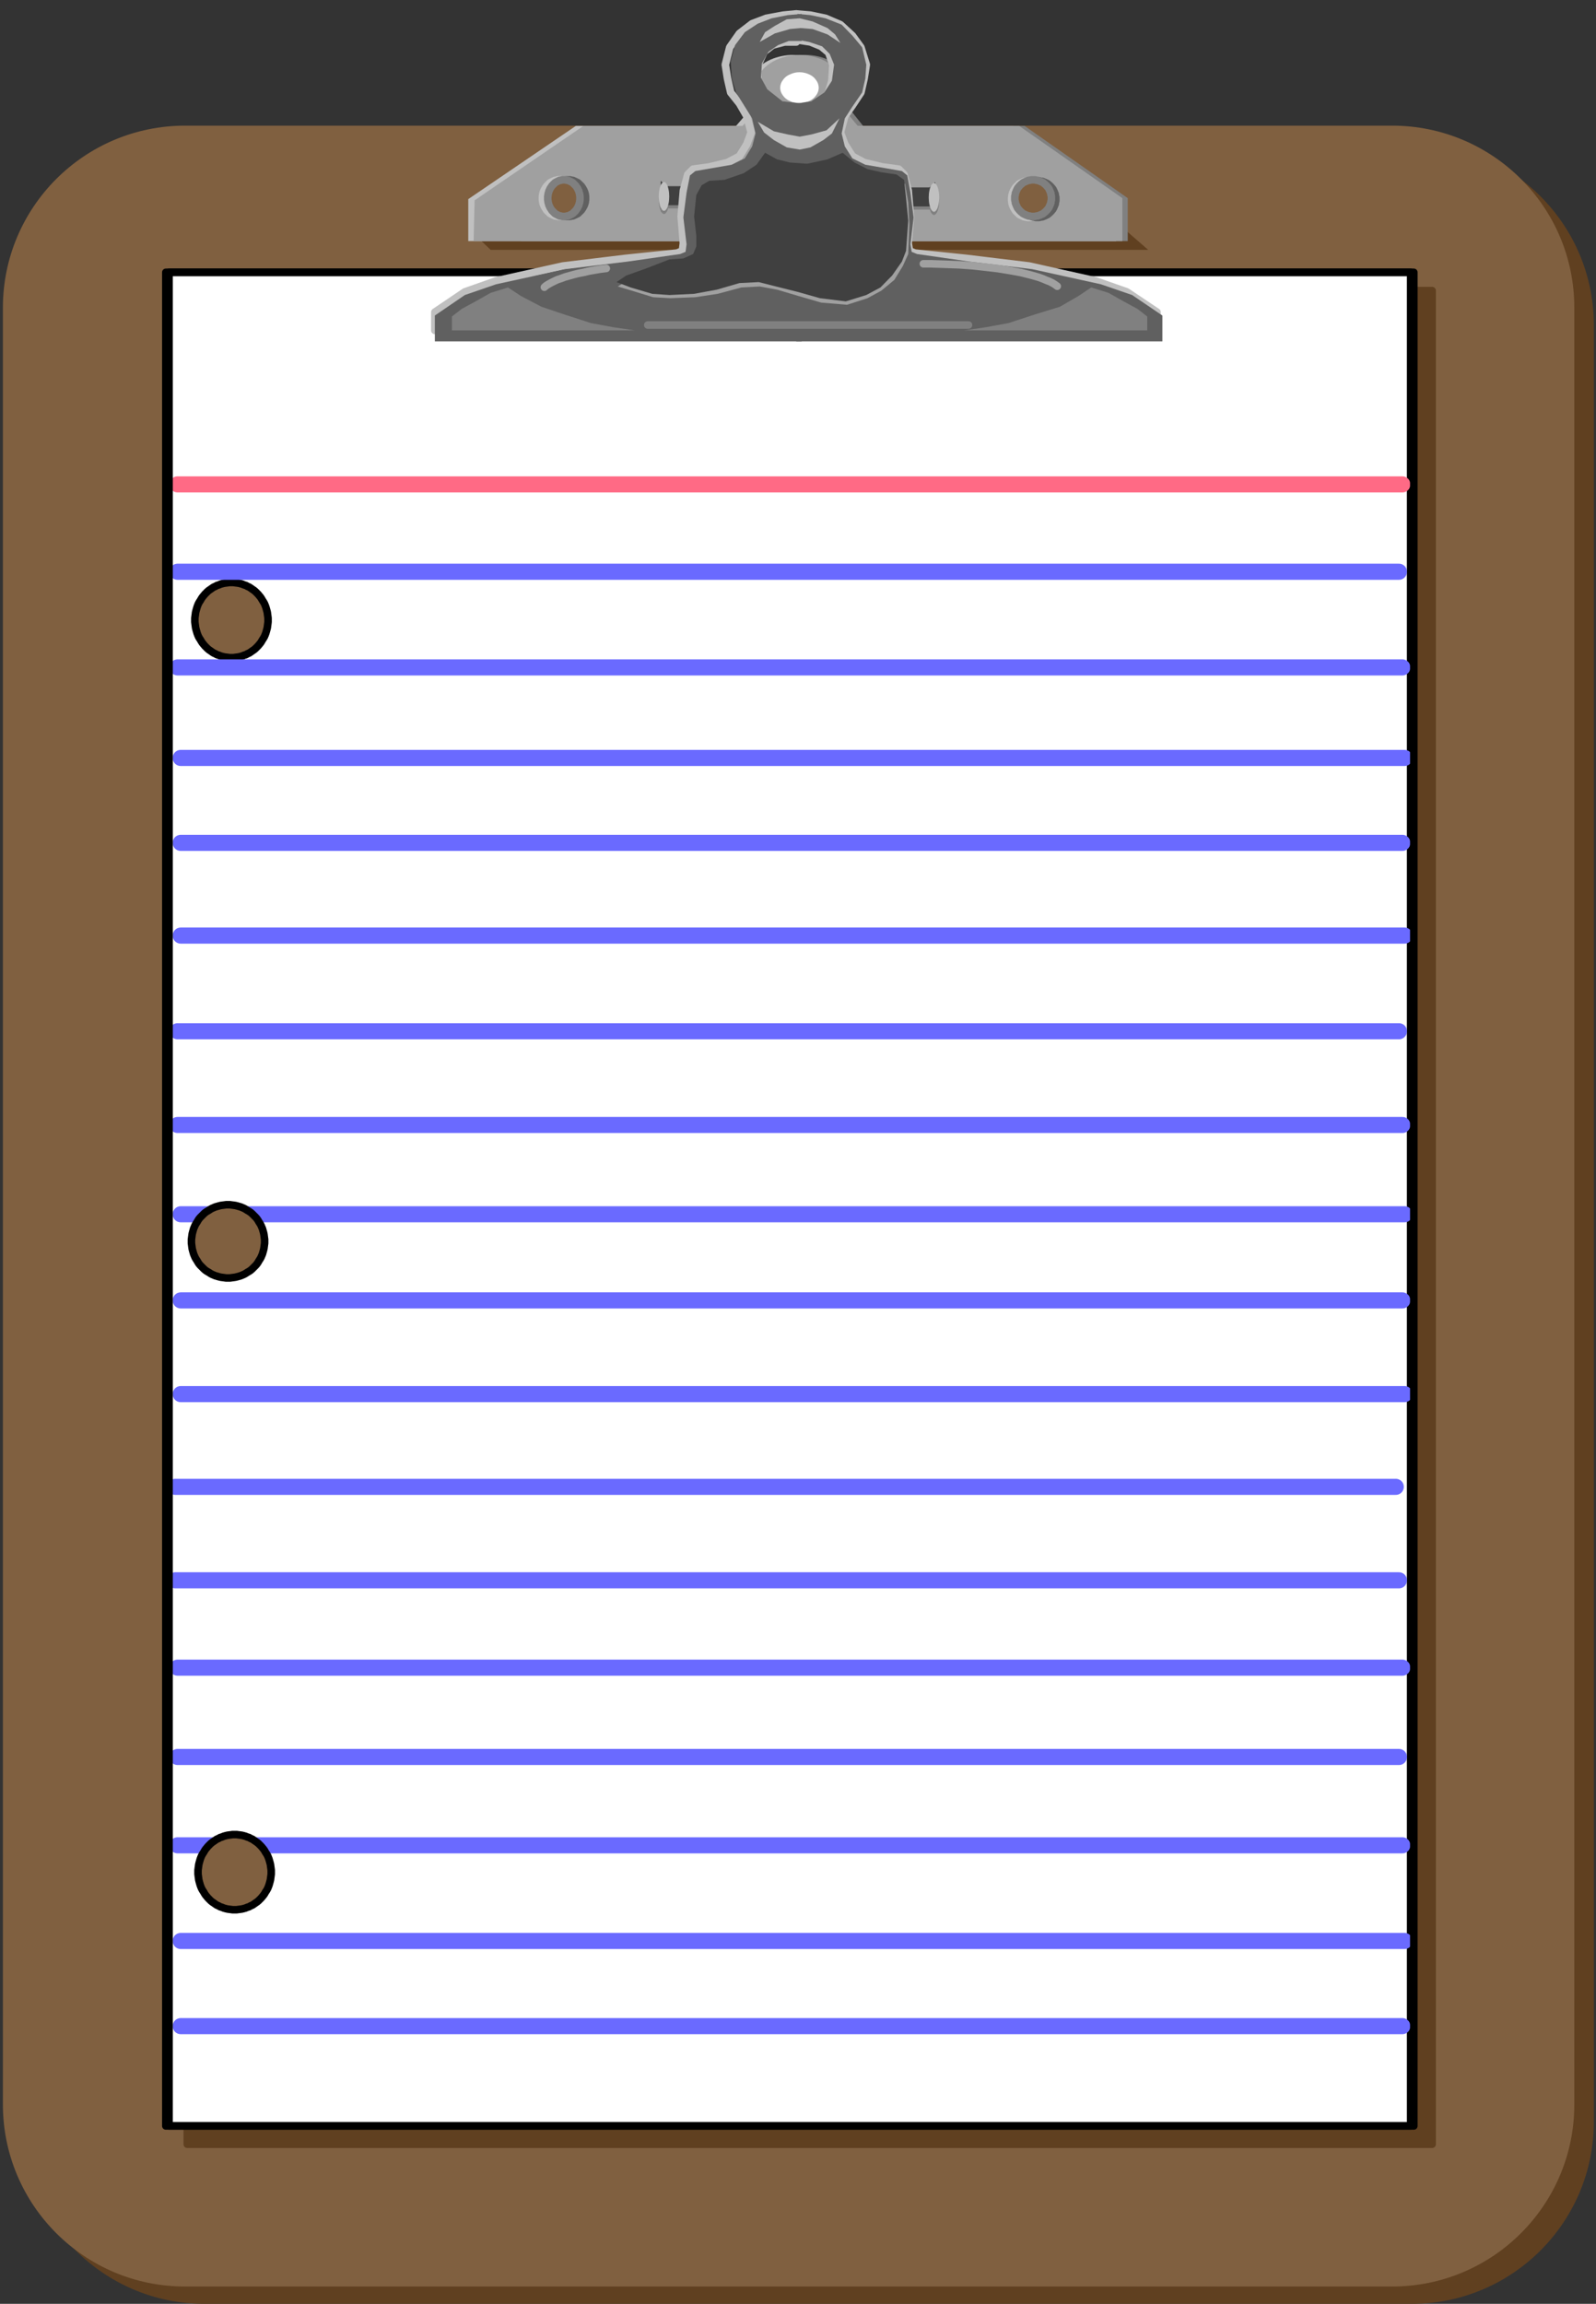 <?xml version="1.0" encoding="UTF-8" standalone="no"?>
<svg
   xmlns:ooo="http://xml.openoffice.org/svg/export"
   xmlns:dc="http://purl.org/dc/elements/1.1/"
   xmlns:cc="http://creativecommons.org/ns#"
   xmlns:rdf="http://www.w3.org/1999/02/22-rdf-syntax-ns#"
   xmlns:svg="http://www.w3.org/2000/svg"
   xmlns="http://www.w3.org/2000/svg"
   xmlns:sodipodi="http://sodipodi.sourceforge.net/DTD/sodipodi-0.dtd"
   xmlns:inkscape="http://www.inkscape.org/namespaces/inkscape"
   version="1.2"
   width="65.44mm"
   height="94.41mm"
   viewBox="0 0 6544 9441"
   preserveAspectRatio="xMidYMid"
   xml:space="preserve"
   id="svg227"
   sodipodi:docname="clipbrd.svg"
   style="fill-rule:evenodd;stroke-width:28.222;stroke-linejoin:round"
   inkscape:version="0.92.5 (2060ec1f9f, 2020-04-08)"><rect x="0" y="0" width="6544" height="9441" fill="#333333" stroke="none"/><sodipodi:namedview
   pagecolor="#ffffff"
   bordercolor="#666666"
   borderopacity="1"
   objecttolerance="10"
   gridtolerance="10"
   guidetolerance="10"
   inkscape:pageopacity="0"
   inkscape:pageshadow="2"
   inkscape:window-width="664"
   inkscape:window-height="487"
   id="namedview229"
   showgrid="false"
   inkscape:zoom="0.2102413"
   inkscape:cx="123.66614"
   inkscape:cy="178.3937"
   inkscape:window-x="0"
   inkscape:window-y="0"
   inkscape:window-maximized="0"
   inkscape:current-layer="svg227" />
 <defs
   class="ClipPathGroup"
   id="defs8">
  <clipPath
   id="presentation_clip_path"
   clipPathUnits="userSpaceOnUse">
   <rect
   x="0"
   y="0"
   width="21000"
   height="29700"
   id="rect2" />
  </clipPath>
  <clipPath
   id="presentation_clip_path_shrink"
   clipPathUnits="userSpaceOnUse">
   <rect
   x="21"
   y="29"
   width="20958"
   height="29641"
   id="rect5" />
  </clipPath>
 </defs>
 <defs
   class="TextShapeIndex"
   id="defs12">
  <g
   ooo:slide="id1"
   ooo:id-list="id3"
   id="g10" />
 </defs>
 <defs
   class="EmbeddedBulletChars"
   id="defs44">
  <g
   id="bullet-char-template-57356"
   transform="matrix(4.8828125e-4,0,0,-4.8828125e-4,0,0)">
   <path
   d="M 580,1141 1163,571 580,0 -4,571 Z"
   id="path14"
   inkscape:connector-curvature="0" />
  </g>
  <g
   id="bullet-char-template-57354"
   transform="matrix(4.8828125e-4,0,0,-4.8828125e-4,0,0)">
   <path
   d="M 8,1128 H 1137 V 0 H 8 Z"
   id="path17"
   inkscape:connector-curvature="0" />
  </g>
  <g
   id="bullet-char-template-10146"
   transform="matrix(4.8828125e-4,0,0,-4.8828125e-4,0,0)">
   <path
   d="M 174,0 602,739 174,1481 1456,739 Z M 1358,739 309,1346 659,739 Z"
   id="path20"
   inkscape:connector-curvature="0" />
  </g>
  <g
   id="bullet-char-template-10132"
   transform="matrix(4.8828125e-4,0,0,-4.8828125e-4,0,0)">
   <path
   d="M 2015,739 1276,0 H 717 l 543,543 H 174 v 393 h 1086 l -543,545 h 557 z"
   id="path23"
   inkscape:connector-curvature="0" />
  </g>
  <g
   id="bullet-char-template-10007"
   transform="matrix(4.8828125e-4,0,0,-4.8828125e-4,0,0)">
   <path
   d="m 0,-2 c -7,16 -16,29 -25,39 l 381,530 c -94,256 -141,385 -141,387 0,25 13,38 40,38 9,0 21,-2 34,-5 21,4 42,12 65,25 l 27,-13 111,-251 280,301 64,-25 24,25 c 21,-10 41,-24 62,-43 C 886,937 835,863 770,784 769,783 710,716 594,584 L 774,223 c 0,-27 -21,-55 -63,-84 l 16,-20 C 717,90 699,76 672,76 641,76 570,178 457,381 L 164,-76 c -22,-34 -53,-51 -92,-51 -42,0 -63,17 -64,51 -7,9 -10,24 -10,44 0,9 1,19 2,30 z"
   id="path26"
   inkscape:connector-curvature="0" />
  </g>
  <g
   id="bullet-char-template-10004"
   transform="matrix(4.8828125e-4,0,0,-4.8828125e-4,0,0)">
   <path
   d="M 285,-33 C 182,-33 111,30 74,156 52,228 41,333 41,471 c 0,78 14,145 41,201 34,71 87,106 158,106 53,0 88,-31 106,-94 l 23,-176 c 8,-64 28,-97 59,-98 l 735,706 c 11,11 33,17 66,17 42,0 63,-15 63,-46 V 965 c 0,-36 -10,-64 -30,-84 L 442,47 C 390,-6 338,-33 285,-33 Z"
   id="path29"
   inkscape:connector-curvature="0" />
  </g>
  <g
   id="bullet-char-template-9679"
   transform="matrix(4.8828125e-4,0,0,-4.8828125e-4,0,0)">
   <path
   d="M 813,0 C 632,0 489,54 383,161 276,268 223,411 223,592 c 0,181 53,324 160,431 106,107 249,161 430,161 179,0 323,-54 432,-161 108,-107 162,-251 162,-431 0,-180 -54,-324 -162,-431 C 1136,54 992,0 813,0 Z"
   id="path32"
   inkscape:connector-curvature="0" />
  </g>
  <g
   id="bullet-char-template-8226"
   transform="matrix(4.8828125e-4,0,0,-4.8828125e-4,0,0)">
   <path
   d="m 346,457 c -73,0 -137,26 -191,78 -54,51 -81,114 -81,188 0,73 27,136 81,188 54,52 118,78 191,78 73,0 134,-26 185,-79 51,-51 77,-114 77,-187 0,-75 -25,-137 -76,-188 -50,-52 -112,-78 -186,-78 z"
   id="path35"
   inkscape:connector-curvature="0" />
  </g>
  <g
   id="bullet-char-template-8211"
   transform="matrix(4.8828125e-4,0,0,-4.8828125e-4,0,0)">
   <path
   d="M -4,459 H 1135 V 606 H -4 Z"
   id="path38"
   inkscape:connector-curvature="0" />
  </g>
  <g
   id="bullet-char-template-61548"
   transform="matrix(4.8828125e-4,0,0,-4.8828125e-4,0,0)">
   <path
   d="m 173,740 c 0,163 58,303 173,419 116,115 255,173 419,173 163,0 302,-58 418,-173 116,-116 174,-256 174,-419 0,-163 -58,-303 -174,-418 C 1067,206 928,148 765,148 601,148 462,206 346,322 231,437 173,577 173,740 Z"
   id="path41"
   inkscape:connector-curvature="0" />
  </g>
 </defs>
 <g
   id="g49"
   transform="translate(-7228,-10129)">
  <g
   id="id2"
   class="Master_Slide">
   <g
   id="bg-id2"
   class="Background" />
   <g
   id="bo-id2"
   class="BackgroundObjects" />
  </g>
 </g>
 <g
   class="SlideGroup"
   id="g225"
   transform="translate(-7228,-10129)">
  <g
   id="g223">
   <g
   id="container-id1">
    <g
   id="id1"
   class="Slide"
   clip-path="url(#presentation_clip_path)">
     <g
   class="Page"
   id="g219">
      <g
   class="Graphic"
   id="g217">
       <g
   id="id3">
        <rect
   class="BoundingBox"
   x="7228"
   y="10129"
   width="6544"
   height="9441"
   id="rect51"
   style="fill:none;stroke:none" />
        <defs
   id="defs56">
         <clipPath
   id="clip_path_1"
   clipPathUnits="userSpaceOnUse">
          <path
   d="m 7237,10151 h 6525 v 9418 H 7237 Z"
   id="path53"
   inkscape:connector-curvature="0" />
         </clipPath>
        </defs>
        <g
   clip-path="url(#clip_path_1)"
   id="g214">
         <path
   d="m 10542,19556 h 2474 c 405,0 733,-328 733,-732 v -7363 c 0,-404 -328,-732 -733,-732 H 8067 c -405,0 -733,328 -733,732 v 7363 c 0,404 328,732 733,732 z"
   id="path58"
   inkscape:connector-curvature="0"
   style="fill:#604020;stroke:none" />
         <path
   d="m 10542,19556 h 2474 c 405,0 733,-328 733,-732 v -7363 c 0,-404 -328,-732 -733,-732 H 8067 c -405,0 -733,328 -733,732 v 7363 c 0,404 328,732 733,732 z"
   id="path60"
   inkscape:connector-curvature="0"
   style="fill:none;stroke:#604020" />
         <path
   d="m 10462,19485 h 2474 c 405,0 733,-328 733,-732 v -7363 c 0,-404 -328,-732 -733,-732 H 7987 c -405,0 -733,328 -733,732 v 7363 c 0,404 328,732 733,732 z"
   id="path62"
   inkscape:connector-curvature="0"
   style="fill:#806040;stroke:none" />
         <path
   d="m 10462,19485 h 2474 c 405,0 733,-328 733,-732 v -7363 c 0,-404 -328,-732 -733,-732 H 7987 c -405,0 -733,328 -733,732 v 7363 c 0,404 328,732 733,732 z"
   id="path64"
   inkscape:connector-curvature="0"
   style="fill:none;stroke:#806040" />
         <path
   d="m 7996,11320 h 5104 v 7596 H 7996 Z"
   id="path66"
   inkscape:connector-curvature="0"
   style="fill:#604020;stroke:none" />
         <path
   d="m 7996,11320 h 5104 v 7596 H 7996 Z"
   id="path68"
   inkscape:connector-curvature="0"
   style="fill:none;stroke:#604020;stroke-width:31;stroke-linecap:round;stroke-linejoin:round" />
         <path
   d="m 7908,11245 h 5104 v 7596 H 7908 Z"
   id="path70"
   inkscape:connector-curvature="0"
   style="fill:#ffffff;stroke:none" />
         <path
   d="m 7908,11245 h 5104 v 7596 H 7908 Z"
   id="path72"
   inkscape:connector-curvature="0"
   style="fill:none;stroke:#000000;stroke-width:31;stroke-linecap:round;stroke-linejoin:round" />
         <path
   d="m 8330,12672 c 0,27 -7,54 -20,78 -14,24 -33,43 -56,57 -23,14 -49,21 -75,21 -27,0 -53,-7 -76,-21 -23,-14 -42,-33 -56,-57 -13,-24 -20,-51 -20,-78 0,-27 7,-54 20,-78 14,-24 33,-43 56,-57 23,-14 49,-21 76,-21 26,0 52,7 75,21 23,14 42,33 56,57 13,24 20,51 20,78 z"
   id="path74"
   inkscape:connector-curvature="0"
   style="fill:#806040;stroke:none" />
         <path
   d="m 8327,12670 v -8 l -1,-8 -1,-7 -1,-8 -2,-8 -2,-7 -2,-7 -3,-8 -3,-7 -4,-7 -4,-6 -4,-7 -4,-6 -5,-6 -5,-6 -6,-6 -5,-5 -6,-5 -6,-4 -7,-5 -6,-4 -7,-3 -7,-4 -7,-2 -7,-3 -7,-2 -8,-2 -7,-1 -8,-1 -7,-1 h -8 v 0 h -8 l -7,1 -8,1 -7,1 -8,2 -7,2 -7,3 -7,2 -7,4 -7,3 -6,4 -7,5 -6,4 -6,5 -5,5 -6,6 -5,6 -5,6 -4,6 -4,7 -4,6 -4,7 -3,7 -3,8 -2,7 -2,7 -2,8 -1,8 -1,7 -1,8 v 8 0 8 l 1,8 1,7 1,8 2,8 2,7 2,7 3,8 3,7 4,7 4,6 4,7 4,6 5,6 5,6 6,6 5,5 6,5 6,4 7,5 6,4 7,3 7,4 7,2 7,3 7,2 8,2 7,1 8,1 7,1 h 8 v 0 h 8 l 7,-1 8,-1 7,-1 8,-2 7,-2 7,-3 7,-2 7,-4 7,-3 6,-4 7,-5 6,-4 6,-5 5,-5 6,-6 5,-6 5,-6 4,-6 4,-7 4,-6 4,-7 3,-7 3,-8 2,-7 2,-7 2,-8 1,-8 1,-7 1,-8 z"
   id="path76"
   inkscape:connector-curvature="0"
   style="fill:none;stroke:#000000;stroke-width:31;stroke-linecap:round;stroke-linejoin:round" />
         <path
   d="m 7956,12114 h 5022"
   id="path78"
   inkscape:connector-curvature="0"
   style="fill:none;stroke:#ff6a85;stroke-width:66;stroke-linecap:round;stroke-linejoin:round" />
         <path
   d="m 7956,12472 h 5008"
   id="path80"
   inkscape:connector-curvature="0"
   style="fill:none;stroke:#6a6aff;stroke-width:66;stroke-linecap:round;stroke-linejoin:round" />
         <path
   d="m 7956,12864 h 5022"
   id="path82"
   inkscape:connector-curvature="0"
   style="fill:none;stroke:#6a6aff;stroke-width:66;stroke-linecap:round;stroke-linejoin:round" />
         <path
   d="m 7969,13235 h 5018"
   id="path84"
   inkscape:connector-curvature="0"
   style="fill:none;stroke:#6a6aff;stroke-width:66;stroke-linecap:round;stroke-linejoin:round" />
         <path
   d="m 7969,13583 h 5009"
   id="path86"
   inkscape:connector-curvature="0"
   style="fill:none;stroke:#6a6aff;stroke-width:66;stroke-linecap:round;stroke-linejoin:round" />
         <path
   d="m 7969,13963 h 5018"
   id="path88"
   inkscape:connector-curvature="0"
   style="fill:none;stroke:#6a6aff;stroke-width:66;stroke-linecap:round;stroke-linejoin:round" />
         <path
   d="m 7956,14355 h 5008"
   id="path90"
   inkscape:connector-curvature="0"
   style="fill:none;stroke:#6a6aff;stroke-width:66;stroke-linecap:round;stroke-linejoin:round" />
         <path
   d="m 7956,14739 h 5022"
   id="path92"
   inkscape:connector-curvature="0"
   style="fill:none;stroke:#6a6aff;stroke-width:66;stroke-linecap:round;stroke-linejoin:round" />
         <path
   d="m 7969,15105 h 5018"
   id="path94"
   inkscape:connector-curvature="0"
   style="fill:none;stroke:#6a6aff;stroke-width:66;stroke-linecap:round;stroke-linejoin:round" />
         <path
   d="m 7969,15458 h 5009"
   id="path96"
   inkscape:connector-curvature="0"
   style="fill:none;stroke:#6a6aff;stroke-width:66;stroke-linecap:round;stroke-linejoin:round" />
         <path
   d="m 7969,15842 h 5018"
   id="path98"
   inkscape:connector-curvature="0"
   style="fill:none;stroke:#6a6aff;stroke-width:66;stroke-linecap:round;stroke-linejoin:round" />
         <path
   d="m 7947,16222 h 5004"
   id="path100"
   inkscape:connector-curvature="0"
   style="fill:none;stroke:#6a6aff;stroke-width:66;stroke-linecap:round;stroke-linejoin:round" />
         <path
   d="m 7947,16605 h 5017"
   id="path102"
   inkscape:connector-curvature="0"
   style="fill:none;stroke:#6a6aff;stroke-width:66;stroke-linecap:round;stroke-linejoin:round" />
         <path
   d="m 7956,16963 h 5022"
   id="path104"
   inkscape:connector-curvature="0"
   style="fill:none;stroke:#6a6aff;stroke-width:66;stroke-linecap:round;stroke-linejoin:round" />
         <path
   d="m 7956,17329 h 5008"
   id="path106"
   inkscape:connector-curvature="0"
   style="fill:none;stroke:#6a6aff;stroke-width:66;stroke-linecap:round;stroke-linejoin:round" />
         <path
   d="m 7956,17691 h 5022"
   id="path108"
   inkscape:connector-curvature="0"
   style="fill:none;stroke:#6a6aff;stroke-width:66;stroke-linecap:round;stroke-linejoin:round" />
         <path
   d="m 7969,18083 h 5018"
   id="path110"
   inkscape:connector-curvature="0"
   style="fill:none;stroke:#6a6aff;stroke-width:66;stroke-linecap:round;stroke-linejoin:round" />
         <path
   d="m 7969,18432 h 5009"
   id="path112"
   inkscape:connector-curvature="0"
   style="fill:none;stroke:#6a6aff;stroke-width:66;stroke-linecap:round;stroke-linejoin:round" />
         <path
   d="m 8316,15218 c 0,26 -7,52 -20,75 -14,23 -33,42 -56,56 -23,13 -49,20 -75,20 -27,0 -53,-7 -76,-20 -23,-14 -42,-33 -56,-56 -13,-23 -20,-49 -20,-75 0,-27 7,-53 20,-76 14,-23 33,-42 56,-56 23,-13 49,-20 76,-20 26,0 52,7 75,20 23,14 42,33 56,56 13,23 20,49 20,76 z"
   id="path114"
   inkscape:connector-curvature="0"
   style="fill:#806040;stroke:none" />
         <path
   d="m 8313,15216 v -8 l -1,-7 -1,-8 -1,-7 -2,-8 -2,-7 -2,-7 -3,-7 -3,-7 -4,-7 -4,-6 -4,-7 -4,-6 -5,-6 -5,-5 -6,-6 -5,-5 -6,-5 -6,-4 -7,-4 -6,-4 -7,-4 -7,-3 -7,-3 -7,-2 -7,-2 -8,-2 -7,-1 -8,-1 -7,-1 h -8 v 0 h -8 l -7,1 -8,1 -7,1 -8,2 -7,2 -7,2 -7,3 -7,3 -7,4 -6,4 -7,4 -6,4 -6,5 -5,5 -6,6 -5,5 -5,6 -4,6 -4,7 -4,6 -4,7 -3,7 -3,7 -2,7 -2,7 -2,8 -1,7 -1,8 -1,7 v 8 0 8 l 1,7 1,8 1,7 2,8 2,7 2,7 3,7 3,7 4,7 4,6 4,7 4,6 5,6 5,5 6,6 5,5 6,5 6,4 7,4 6,4 7,4 7,3 7,3 7,2 7,2 8,2 7,1 8,1 7,1 h 8 v 0 h 8 l 7,-1 8,-1 7,-1 8,-2 7,-2 7,-2 7,-3 7,-3 7,-4 6,-4 7,-4 6,-4 6,-5 5,-5 6,-6 5,-5 5,-6 4,-6 4,-7 4,-6 4,-7 3,-7 3,-7 2,-7 2,-7 2,-8 1,-7 1,-8 1,-7 z"
   id="path116"
   inkscape:connector-curvature="0"
   style="fill:none;stroke:#000000;stroke-width:31;stroke-linecap:round;stroke-linejoin:round" />
         <path
   d="m 8343,17805 c 0,27 -7,54 -20,77 -14,23 -33,43 -56,56 -23,14 -49,21 -75,21 -27,0 -53,-7 -76,-21 -23,-13 -42,-33 -56,-56 -13,-23 -20,-50 -20,-77 0,-27 7,-54 20,-77 14,-23 33,-43 56,-56 23,-14 49,-21 76,-21 26,0 52,7 75,21 23,13 42,33 56,56 13,23 20,50 20,77 z"
   id="path118"
   inkscape:connector-curvature="0"
   style="fill:#806040;stroke:none" />
         <path
   d="m 8340,17801 v -8 l -1,-8 -1,-7 -1,-8 -2,-8 -2,-7 -2,-7 -3,-8 -3,-7 -4,-7 -4,-6 -4,-7 -4,-6 -5,-6 -5,-6 -6,-6 -5,-5 -6,-5 -6,-4 -7,-5 -6,-4 -7,-3 -7,-4 -7,-2 -7,-3 -7,-2 -8,-2 -7,-1 -8,-1 -7,-1 h -8 v 0 h -8 l -7,1 -8,1 -7,1 -8,2 -7,2 -7,3 -7,2 -7,4 -7,3 -6,4 -7,5 -6,4 -6,5 -5,5 -6,6 -5,6 -5,6 -4,6 -4,7 -4,6 -4,7 -3,7 -3,8 -2,7 -2,7 -2,8 -1,8 -1,7 -1,8 v 8 0 8 l 1,8 1,7 1,8 2,8 2,7 2,7 3,8 3,7 4,7 4,6 4,7 4,6 5,6 5,6 6,6 5,5 6,5 6,4 7,5 6,4 7,3 7,4 7,2 7,3 7,2 8,2 7,1 8,1 7,1 h 8 v 0 h 8 l 7,-1 8,-1 7,-1 8,-2 7,-2 7,-3 7,-2 7,-4 7,-3 6,-4 7,-5 6,-4 6,-5 5,-5 6,-6 5,-6 5,-6 4,-6 4,-7 4,-6 4,-7 3,-7 3,-8 2,-7 2,-7 2,-8 1,-8 1,-7 1,-8 z"
   id="path120"
   inkscape:connector-curvature="0"
   style="fill:none;stroke:#000000;stroke-width:31;stroke-linecap:round;stroke-linejoin:round" />
         <path
   d="m 7921,11245 h 5104 v 7596 H 7921 Z"
   id="path122"
   inkscape:connector-curvature="0"
   style="fill:none;stroke:#000000;stroke-width:31;stroke-linecap:round;stroke-linejoin:round" />
         <path
   d="m 9156,11073 h 2688 l 92,80 H 9240 Z"
   id="path124"
   inkscape:connector-curvature="0"
   style="fill:#604020;stroke:none" />
         <path
   d="m 9364,11117 h 2488 v -176 l -423,-296 h -662 l -102,-128 -264,5 -106,123 h -534 l -393,300 z"
   id="path126"
   inkscape:connector-curvature="0"
   style="fill:#808080;stroke:none" />
         <path
   d="m 10713,10497 c 0,25 -8,50 -24,72 -16,21 -40,39 -67,52 -28,12 -59,19 -91,19 -33,0 -64,-7 -92,-19 -27,-13 -51,-31 -67,-52 -16,-22 -24,-47 -24,-72 0,-25 8,-50 24,-71 16,-22 40,-40 67,-53 28,-12 59,-19 92,-19 32,0 63,7 91,19 27,13 51,31 67,53 16,21 24,46 24,71 z"
   id="path128"
   inkscape:connector-curvature="0"
   style="fill:#808080;stroke:none" />
         <path
   d="m 9148,11117 h 2656 v -176 l -424,-296 h -662 l -101,-128 -265,5 -106,123 h -657 l -441,300 z"
   id="path130"
   inkscape:connector-curvature="0"
   style="fill:#c0c0c0;stroke:none" />
         <path
   d="m 10665,10497 c 0,25 -9,50 -25,72 -16,21 -39,39 -67,52 -29,12 -61,19 -93,19 -32,0 -64,-7 -92,-19 -29,-13 -52,-31 -68,-52 -16,-22 -25,-47 -25,-72 0,-25 9,-50 25,-71 16,-22 39,-40 68,-53 28,-12 60,-19 92,-19 32,0 64,7 93,19 28,13 51,31 67,53 16,21 25,46 25,71 z"
   id="path132"
   inkscape:connector-curvature="0"
   style="fill:#c0c0c0;stroke:none" />
         <path
   d="m 9170,11117 h 2660 v -176 l -423,-296 h -662 l -106,-128 -265,5 -101,123 h -653 l -446,305 z"
   id="path134"
   inkscape:connector-curvature="0"
   style="fill:#a0a0a0;stroke:none" />
         <path
   d="m 10691,10497 c 0,25 -9,50 -25,72 -16,21 -39,39 -67,52 -29,12 -61,19 -93,19 -32,0 -64,-7 -92,-19 -29,-13 -52,-31 -68,-52 -16,-22 -25,-47 -25,-72 0,-25 9,-50 25,-71 16,-22 39,-40 68,-53 28,-12 60,-19 92,-19 32,0 64,7 93,19 28,13 51,31 67,53 16,21 25,46 25,71 z"
   id="path136"
   inkscape:connector-curvature="0"
   style="fill:#a0a0a0;stroke:none" />
         <path
   d="m 11520,10950 c 0,13 -3,25 -9,37 -7,11 -15,20 -26,27 -11,7 -23,10 -35,10 -12,0 -24,-3 -35,-10 -11,-7 -19,-16 -26,-27 -6,-12 -9,-24 -9,-37 0,-14 3,-26 9,-38 7,-11 15,-20 26,-27 11,-7 23,-10 35,-10 12,0 24,3 35,10 11,7 19,16 26,27 6,12 9,24 9,38 z"
   id="path138"
   inkscape:connector-curvature="0"
   style="fill:#c0c0c0;stroke:none" />
         <path
   d="m 11518,10945 v -4 -4 l -1,-3 v -4 l -1,-4 -1,-3 -1,-4 -2,-4 -1,-3 -2,-3 -2,-4 -2,-3 -2,-3 -2,-3 -3,-3 -2,-2 -3,-3 -3,-2 -2,-3 -3,-2 -4,-2 -3,-1 -3,-2 -3,-1 -4,-2 -3,-1 h -4 l -3,-1 -4,-1 h -3 -4 v 0 h -4 -3 l -4,1 -3,1 h -4 l -3,1 -4,2 -3,1 -3,2 -3,1 -4,2 -3,2 -2,3 -3,2 -3,3 -2,2 -3,3 -2,3 -2,3 -2,3 -2,4 -2,3 -1,3 -2,4 -1,4 -1,3 -1,4 v 4 l -1,3 v 4 4 0 4 4 l 1,3 v 4 l 1,4 1,3 1,4 2,4 1,3 2,3 2,4 2,3 2,3 2,3 3,3 2,2 3,3 3,2 2,3 3,2 4,2 3,1 3,2 3,1 4,2 3,1 h 4 l 3,1 4,1 h 3 4 v 0 h 4 3 l 4,-1 3,-1 h 4 l 3,-1 4,-2 3,-1 3,-2 3,-1 4,-2 3,-2 2,-3 3,-2 3,-3 2,-2 3,-3 2,-3 2,-3 2,-3 2,-4 2,-3 1,-3 2,-4 1,-4 1,-3 1,-4 v -4 l 1,-3 v -4 z"
   id="path140"
   inkscape:connector-curvature="0"
   style="fill:none;stroke:#c0c0c0;stroke-width:31;stroke-linecap:round;stroke-linejoin:round" />
         <path
   d="m 11560,10950 c 0,13 -3,25 -10,37 -7,11 -16,20 -27,27 -12,7 -24,10 -37,10 -14,0 -26,-3 -38,-10 -11,-7 -20,-16 -27,-27 -7,-12 -10,-24 -10,-37 0,-14 3,-26 10,-38 7,-11 16,-20 27,-27 12,-7 24,-10 38,-10 13,0 25,3 37,10 11,7 20,16 27,27 7,12 10,24 10,38 z"
   id="path142"
   inkscape:connector-curvature="0"
   style="fill:#606060;stroke:none" />
         <path
   d="m 11557,10945 v -4 -4 l -1,-3 -1,-4 v -4 l -1,-3 -2,-4 -1,-4 -2,-3 -1,-3 -2,-4 -2,-3 -3,-3 -2,-3 -3,-3 -2,-2 -3,-3 -3,-2 -3,-3 -3,-2 -4,-2 -3,-1 -3,-2 -4,-1 -4,-2 -3,-1 h -4 l -4,-1 -3,-1 h -4 -4 v 0 h -4 -4 l -3,1 -4,1 h -4 l -3,1 -4,2 -4,1 -3,2 -3,1 -4,2 -3,2 -3,3 -3,2 -3,3 -2,2 -3,3 -2,3 -3,3 -2,3 -2,4 -1,3 -2,3 -1,4 -2,4 -1,3 v 4 l -1,4 -1,3 v 4 4 0 4 4 l 1,3 1,4 v 4 l 1,3 2,4 1,4 2,3 1,3 2,4 2,3 3,3 2,3 3,3 2,2 3,3 3,2 3,3 3,2 4,2 3,1 3,2 4,1 4,2 3,1 h 4 l 4,1 3,1 h 4 4 v 0 h 4 4 l 3,-1 4,-1 h 4 l 3,-1 4,-2 4,-1 3,-2 3,-1 4,-2 3,-2 3,-3 3,-2 3,-3 2,-2 3,-3 2,-3 3,-3 2,-3 2,-4 1,-3 2,-3 1,-4 2,-4 1,-3 v -4 l 1,-4 1,-3 v -4 z"
   id="path144"
   inkscape:connector-curvature="0"
   style="fill:none;stroke:#606060;stroke-width:31;stroke-linecap:round;stroke-linejoin:round" />
         <path
   d="m 9596,10945 c 0,13 -3,25 -9,37 -7,11 -15,20 -26,27 -11,7 -23,10 -35,10 -12,0 -24,-3 -35,-10 -11,-7 -19,-16 -26,-27 -6,-12 -9,-24 -9,-37 0,-14 3,-26 9,-38 7,-11 15,-20 26,-27 11,-7 23,-10 35,-10 12,0 24,3 35,10 11,7 19,16 26,27 6,12 9,24 9,38 z"
   id="path146"
   inkscape:connector-curvature="0"
   style="fill:#c0c0c0;stroke:none" />
         <path
   d="m 9594,10941 v -4 -4 l -1,-3 v -4 l -1,-4 -1,-3 -1,-4 -2,-4 -1,-3 -2,-3 -2,-4 -2,-3 -2,-3 -2,-3 -3,-3 -2,-2 -3,-3 -3,-2 -2,-3 -3,-2 -4,-2 -3,-1 -3,-2 -3,-1 -4,-2 -3,-1 h -4 l -3,-1 -4,-1 h -3 -4 v 0 h -4 -3 l -4,1 -3,1 h -4 l -3,1 -4,2 -3,1 -3,2 -3,1 -4,2 -3,2 -2,3 -3,2 -3,3 -2,2 -3,3 -2,3 -2,3 -2,3 -2,4 -2,3 -1,3 -2,4 -1,4 -1,3 -1,4 v 4 l -1,3 v 4 4 0 4 4 l 1,3 v 4 l 1,4 1,3 1,4 2,4 1,3 2,3 2,4 2,3 2,3 2,3 3,3 2,2 3,3 3,2 2,3 3,2 4,2 3,1 3,2 3,1 4,2 3,1 h 4 l 3,1 4,1 h 3 4 v 0 h 4 3 l 4,-1 3,-1 h 4 l 3,-1 4,-2 3,-1 3,-2 3,-1 4,-2 3,-2 2,-3 3,-2 3,-3 2,-2 3,-3 2,-3 2,-3 2,-3 2,-4 2,-3 1,-3 2,-4 1,-4 1,-3 1,-4 v -4 l 1,-3 v -4 z"
   id="path148"
   inkscape:connector-curvature="0"
   style="fill:none;stroke:#c0c0c0;stroke-width:31;stroke-linecap:round;stroke-linejoin:round" />
         <path
   d="m 9632,10945 c 0,13 -3,25 -10,37 -6,11 -15,20 -26,27 -11,7 -24,10 -36,10 -13,0 -26,-3 -37,-10 -11,-7 -20,-16 -26,-27 -7,-12 -10,-24 -10,-37 0,-14 3,-26 10,-38 6,-11 15,-20 26,-27 11,-7 24,-10 37,-10 12,0 25,3 36,10 11,7 20,16 26,27 7,12 10,24 10,38 z"
   id="path150"
   inkscape:connector-curvature="0"
   style="fill:#606060;stroke:none" />
         <path
   d="m 9629,10941 v -4 -4 l -1,-3 v -4 l -1,-4 -1,-3 -1,-4 -2,-4 -1,-3 -2,-3 -2,-4 -2,-3 -2,-3 -2,-3 -3,-3 -2,-2 -3,-3 -3,-2 -2,-3 -3,-2 -4,-2 -3,-1 -3,-2 -3,-1 -4,-2 -3,-1 h -4 l -3,-1 -4,-1 h -3 -4 v 0 h -4 -3 l -4,1 -3,1 h -4 l -3,1 -4,2 -3,1 -3,2 -3,1 -4,2 -3,2 -2,3 -3,2 -3,3 -2,2 -3,3 -2,3 -2,3 -2,3 -2,4 -2,3 -1,3 -2,4 -1,4 -1,3 -1,4 v 4 l -1,3 v 4 4 0 4 4 l 1,3 v 4 l 1,4 1,3 1,4 2,4 1,3 2,3 2,4 2,3 2,3 2,3 3,3 2,2 3,3 3,2 2,3 3,2 4,2 3,1 3,2 3,1 4,2 3,1 h 4 l 3,1 4,1 h 3 4 v 0 h 4 3 l 4,-1 3,-1 h 4 l 3,-1 4,-2 3,-1 3,-2 3,-1 4,-2 3,-2 2,-3 3,-2 3,-3 2,-2 3,-3 2,-3 2,-3 2,-3 2,-4 2,-3 1,-3 2,-4 1,-4 1,-3 1,-4 v -4 l 1,-3 v -4 z"
   id="path152"
   inkscape:connector-curvature="0"
   style="fill:none;stroke:#606060;stroke-width:31;stroke-linecap:round;stroke-linejoin:round" />
         <path
   d="m 9610,10945 c 0,13 -3,25 -9,37 -6,11 -15,20 -25,27 -10,7 -22,10 -34,10 -12,0 -24,-3 -34,-10 -10,-7 -19,-16 -25,-27 -6,-12 -9,-24 -9,-37 0,-14 3,-26 9,-38 6,-11 15,-20 25,-27 10,-7 22,-10 34,-10 12,0 24,3 34,10 10,7 19,16 25,27 6,12 9,24 9,38 z"
   id="path154"
   inkscape:connector-curvature="0"
   style="fill:#806040;stroke:none" />
         <path
   d="m 9606,10941 v -4 -4 l -1,-3 v -4 l -1,-4 -1,-3 -1,-4 -1,-4 -2,-3 -1,-3 -2,-4 -2,-3 -2,-3 -2,-3 -2,-3 -3,-2 -2,-3 -3,-2 -2,-3 -3,-2 -3,-2 -3,-1 -3,-2 -3,-1 -3,-2 -3,-1 h -4 l -3,-1 -3,-1 h -4 -3 v 0 h -3 -4 l -3,1 -3,1 h -4 l -3,1 -3,2 -3,1 -3,2 -3,1 -3,2 -3,2 -2,3 -3,2 -2,3 -3,2 -2,3 -2,3 -2,3 -2,3 -2,4 -1,3 -2,3 -1,4 -1,4 -1,3 -1,4 v 4 l -1,3 v 4 4 0 4 4 l 1,3 v 4 l 1,4 1,3 1,4 1,4 2,3 1,3 2,4 2,3 2,3 2,3 2,3 3,2 2,3 3,2 2,3 3,2 3,2 3,1 3,2 3,1 3,2 3,1 h 4 l 3,1 3,1 h 4 3 v 0 h 3 4 l 3,-1 3,-1 h 4 l 3,-1 3,-2 3,-1 3,-2 3,-1 3,-2 3,-2 2,-3 3,-2 2,-3 3,-2 2,-3 2,-3 2,-3 2,-3 2,-4 1,-3 2,-3 1,-4 1,-4 1,-3 1,-4 v -4 l 1,-3 v -4 z"
   id="path156"
   inkscape:connector-curvature="0"
   style="fill:none;stroke:#808080;stroke-width:31;stroke-linecap:round;stroke-linejoin:round" />
         <path
   d="m 11543,10945 c 0,13 -3,25 -10,37 -7,11 -16,20 -27,27 -12,7 -24,10 -37,10 -14,0 -26,-3 -38,-10 -11,-7 -20,-16 -27,-27 -7,-12 -10,-24 -10,-37 0,-14 3,-26 10,-38 7,-11 16,-20 27,-27 12,-7 24,-10 38,-10 13,0 25,3 37,10 11,7 20,16 27,27 7,12 10,24 10,38 z"
   id="path158"
   inkscape:connector-curvature="0"
   style="fill:#806040;stroke:none" />
         <path
   d="m 11539,10941 v -4 -4 l -1,-3 -1,-4 v -4 l -1,-3 -2,-4 -1,-4 -2,-3 -1,-3 -2,-4 -2,-3 -3,-3 -2,-3 -3,-3 -2,-2 -3,-3 -3,-2 -3,-3 -3,-2 -4,-2 -3,-1 -3,-2 -4,-1 -4,-2 -3,-1 h -4 l -4,-1 -3,-1 h -4 -4 v 0 h -4 -4 l -3,1 -4,1 h -4 l -3,1 -4,2 -4,1 -3,2 -3,1 -4,2 -3,2 -3,3 -3,2 -3,3 -2,2 -3,3 -2,3 -3,3 -2,3 -2,4 -1,3 -2,3 -1,4 -2,4 -1,3 v 4 l -1,4 -1,3 v 4 4 0 4 4 l 1,3 1,4 v 4 l 1,3 2,4 1,4 2,3 1,3 2,4 2,3 3,3 2,3 3,3 2,2 3,3 3,2 3,3 3,2 4,2 3,1 3,2 4,1 4,2 3,1 h 4 l 4,1 3,1 h 4 4 v 0 h 4 4 l 3,-1 4,-1 h 4 l 3,-1 4,-2 4,-1 3,-2 3,-1 4,-2 3,-2 3,-3 3,-2 3,-3 2,-2 3,-3 2,-3 3,-3 2,-3 2,-4 1,-3 2,-3 1,-4 2,-4 1,-3 v -4 l 1,-4 1,-3 v -4 z"
   id="path160"
   inkscape:connector-curvature="0"
   style="fill:none;stroke:#808080;stroke-width:31;stroke-linecap:round;stroke-linejoin:round" />
         <path
   d="m 10585,10489 c 0,11 -4,22 -11,31 -7,10 -16,18 -28,23 -13,6 -26,9 -40,9 -14,0 -27,-3 -39,-9 -13,-5 -22,-13 -29,-23 -7,-9 -11,-20 -11,-31 0,-12 4,-23 11,-32 7,-10 16,-18 29,-23 12,-6 25,-9 39,-9 14,0 27,3 40,9 12,5 21,13 28,23 7,9 11,20 11,32 z"
   id="path162"
   inkscape:connector-curvature="0"
   style="fill:#ffffff;stroke:none" />
         <path
   d="m 10877,10910 h 180 v 78 h -180 z"
   id="path164"
   inkscape:connector-curvature="0"
   style="fill:#808080;stroke:none" />
         <path
   d="m 11001,10945 62,-57 v 115 z"
   id="path166"
   inkscape:connector-curvature="0"
   style="fill:#808080;stroke:none" />
         <path
   d="m 11079,10951 c 0,10 -1,21 -3,30 -2,8 -4,16 -8,21 -3,5 -7,8 -10,8 -4,0 -8,-3 -11,-8 -4,-5 -6,-13 -8,-21 -2,-9 -3,-20 -3,-30 0,-10 1,-21 3,-29 2,-9 4,-17 8,-22 3,-5 7,-8 11,-8 3,0 7,3 10,8 4,5 6,13 8,22 2,8 3,19 3,29 z"
   id="path168"
   inkscape:connector-curvature="0"
   style="fill:#808080;stroke:none" />
         <path
   d="m 9951,10905 h 180 v 78 h -180 z"
   id="path170"
   inkscape:connector-curvature="0"
   style="fill:#808080;stroke:none" />
         <path
   d="m 9999,10941 -62,-58 v 115 z"
   id="path172"
   inkscape:connector-curvature="0"
   style="fill:#808080;stroke:none" />
         <path
   d="m 9972,10947 c 0,10 -1,21 -3,30 -2,8 -4,16 -8,21 -3,5 -7,8 -10,8 -4,0 -8,-3 -11,-8 -4,-5 -6,-13 -8,-21 -2,-9 -3,-20 -3,-30 0,-10 1,-21 3,-29 2,-9 4,-17 8,-22 3,-5 7,-8 11,-8 3,0 7,3 10,8 4,5 6,13 8,22 2,8 3,19 3,29 z"
   id="path174"
   inkscape:connector-curvature="0"
   style="fill:#808080;stroke:none" />
         <path
   d="m 10877,10897 h 180 v 78 h -180 z"
   id="path176"
   inkscape:connector-curvature="0"
   style="fill:#404040;stroke:none" />
         <path
   d="m 11001,10932 62,-57 v 114 z"
   id="path178"
   inkscape:connector-curvature="0"
   style="fill:#404040;stroke:none" />
         <path
   d="m 11079,10938 c 0,10 -1,21 -3,30 -2,8 -4,16 -8,21 -3,5 -7,8 -10,8 -4,0 -8,-3 -11,-8 -4,-5 -6,-13 -8,-21 -2,-9 -3,-20 -3,-30 0,-10 1,-21 3,-29 2,-9 4,-17 8,-22 3,-5 7,-8 11,-8 3,0 7,3 10,8 4,5 6,13 8,22 2,8 3,19 3,29 z"
   id="path180"
   inkscape:connector-curvature="0"
   style="fill:#c0c0c0;stroke:none" />
         <path
   d="m 9951,10892 h 180 v 78 h -180 z"
   id="path182"
   inkscape:connector-curvature="0"
   style="fill:#404040;stroke:none" />
         <path
   d="m 9999,10928 -62,-58 v 115 z"
   id="path184"
   inkscape:connector-curvature="0"
   style="fill:#404040;stroke:none" />
         <path
   d="m 9972,10934 c 0,10 -1,21 -3,30 -2,8 -4,16 -8,21 -3,5 -7,8 -10,8 -4,0 -8,-3 -11,-8 -4,-5 -6,-13 -8,-21 -2,-9 -3,-20 -3,-30 0,-10 1,-21 3,-29 2,-9 4,-17 8,-22 3,-5 7,-8 11,-8 3,0 7,3 10,8 4,5 6,13 8,22 2,8 3,19 3,29 z"
   id="path186"
   inkscape:connector-curvature="0"
   style="fill:#c0c0c0;stroke:none" />
         <path
   d="m 10493,10186 58,5 62,13 61,26 49,45 35,48 22,71 -9,57 -13,57 -35,53 -31,44 -18,67 18,48 31,49 48,26 75,18 67,9 22,22 17,66 9,106 -9,110 5,31 22,9 212,22 256,31 273,61 128,45 124,83 v 71 h -1483 v -909 l 75,-13 57,-35 18,-62 4,-66 -17,-49 -31,-26 -44,-18 -58,-9 z"
   id="path188"
   inkscape:connector-curvature="0"
   style="fill:none;stroke:#c0c0c0;stroke-width:31;stroke-linecap:round;stroke-linejoin:round" />
         <path
   d="m 10493,10186 -53,5 -70,13 -58,22 -52,40 -40,57 -18,71 9,57 13,57 36,45 30,52 18,67 -18,48 -30,49 -49,26 -75,18 -66,9 -22,22 -18,66 -9,106 9,110 -4,31 -22,9 -212,22 -256,31 -274,61 -128,45 -123,83 v 75 h 1482 v -917 l -83,-9 -67,-44 -8,-62 v -53 l 26,-57 35,-27 49,-13 h 48 z"
   id="path190"
   inkscape:connector-curvature="0"
   style="fill:none;stroke:#c0c0c0;stroke-width:31;stroke-linecap:round;stroke-linejoin:round" />
         <path
   d="m 10498,10186 53,5 62,13 66,26 44,45 40,48 17,71 -4,57 -13,57 -40,58 -31,48 -13,62 13,53 31,49 53,26 75,13 75,13 22,18 13,71 13,101 -13,110 5,31 22,9 216,31 256,31 282,62 128,44 124,84 v 106 h -1501 l 5,-975 57,-9 53,-36 31,-48 9,-66 -18,-44 -31,-31 -53,-18 -48,-9 z"
   id="path192"
   inkscape:connector-curvature="0"
   style="fill:#606060;stroke:none" />
         <path
   d="m 10515,10186 -57,5 -66,13 -57,22 -53,35 -40,53 -18,66 5,71 17,57 36,58 30,48 14,62 -14,53 -30,49 -53,26 -75,13 -75,13 -22,18 -14,71 -13,101 13,110 -4,31 -22,9 -216,31 -256,31 -283,62 -128,44 -123,84 v 106 h 1504 v -975 l -79,-9 -62,-49 -26,-48 4,-58 27,-48 39,-27 44,-17 h 53 z"
   id="path194"
   inkscape:connector-curvature="0"
   style="fill:#606060;stroke:none" />
         <path
   d="m 10343,10301 62,-35 62,-18 44,-4 49,4 61,22 53,35 -22,-35 -31,-26 -61,-27 -53,-13 -53,4 -49,27 -40,26 z"
   id="path196"
   inkscape:connector-curvature="0"
   style="fill:#c0c0c0;stroke:none" />
         <path
   d="m 10335,10628 66,39 57,13 49,9 48,-9 62,-17 53,-49 -31,62 -35,27 -53,30 -44,9 -53,-9 -53,-30 -40,-31 z"
   id="path198"
   inkscape:connector-curvature="0"
   style="fill:#c0c0c0;stroke:none" />
         <path
   d="m 10140,10888 62,-5 80,-26 53,-35 35,-49 48,27 53,8 71,5 88,-13 58,-27 48,35 53,27 57,18 62,8 31,22 13,75 5,89 -5,123 -22,49 -35,57 -53,44 -57,31 -84,27 -106,-9 -93,-27 -88,-26 -71,-13 -75,4 -97,26 -92,14 -102,4 -71,-4 -88,-27 -57,-17 44,-27 84,-31 88,-35 57,-9 40,-13 13,-31 v -49 l -8,-75 8,-92 22,-40 z"
   id="path200"
   inkscape:connector-curvature="0"
   style="fill:#a0a0a0;stroke:none" />
         <path
   d="m 10136,10870 62,-4 79,-27 53,-35 35,-49 49,27 53,13 71,5 83,-18 62,-27 49,40 53,27 57,13 62,9 31,22 8,75 9,92 -9,124 -17,44 -40,57 -48,49 -58,31 -84,26 -106,-13 -92,-26 -88,-22 -71,-18 -79,4 -93,27 -93,17 -101,5 -71,-5 -88,-26 -58,-22 40,-27 84,-30 93,-36 57,-4 40,-18 13,-31 v -44 l -9,-79 9,-88 22,-40 z"
   id="path202"
   inkscape:connector-curvature="0"
   style="fill:#404040;stroke:none" />
         <path
   d="m 9311,11307 -71,22 -62,35 -57,31 -40,31 v 57 h 750 l -88,-13 -92,-17 -111,-36 -92,-31 -84,-44 z"
   id="path204"
   inkscape:connector-curvature="0"
   style="fill:#808080;stroke:none" />
         <path
   d="m 11702,11307 71,22 62,35 57,31 40,31 v 57 h -750 l 88,-13 93,-17 110,-36 101,-31 76,-44 z"
   id="path206"
   inkscape:connector-curvature="0"
   style="fill:#808080;stroke:none" />
         <path
   d="m 11563,11302 -8,-6 -11,-7 -12,-6 -13,-5 -14,-6 -16,-6 -17,-5 -18,-5 -20,-5 -20,-5 -22,-4 -22,-4 -24,-4 -25,-4 -25,-3 -26,-3 -27,-3 -27,-3 -28,-2 -28,-2 -29,-1 -29,-1 -29,-1 -29,-1 h -30"
   id="path208"
   inkscape:connector-curvature="0"
   style="fill:none;stroke:#a0a0a0;stroke-width:31;stroke-linecap:round;stroke-linejoin:round" />
         <path
   d="m 9714,11229 -24,3 -24,4 -23,4 -21,5 -21,4 -20,5 -18,5 -18,5 -16,6 -15,5 -13,6 -12,6 -11,6 -10,6 -8,7"
   id="path210"
   inkscape:connector-curvature="0"
   style="fill:none;stroke:#a0a0a0;stroke-width:31;stroke-linecap:round;stroke-linejoin:round" />
         <path
   d="m 9884,11461 h 1315"
   id="path212"
   inkscape:connector-curvature="0"
   style="fill:none;stroke:#808080;stroke-width:31;stroke-linecap:round;stroke-linejoin:round" />
        </g>
       </g>
      </g>
     </g>
    </g>
   </g>
  </g>
 </g>
</svg>